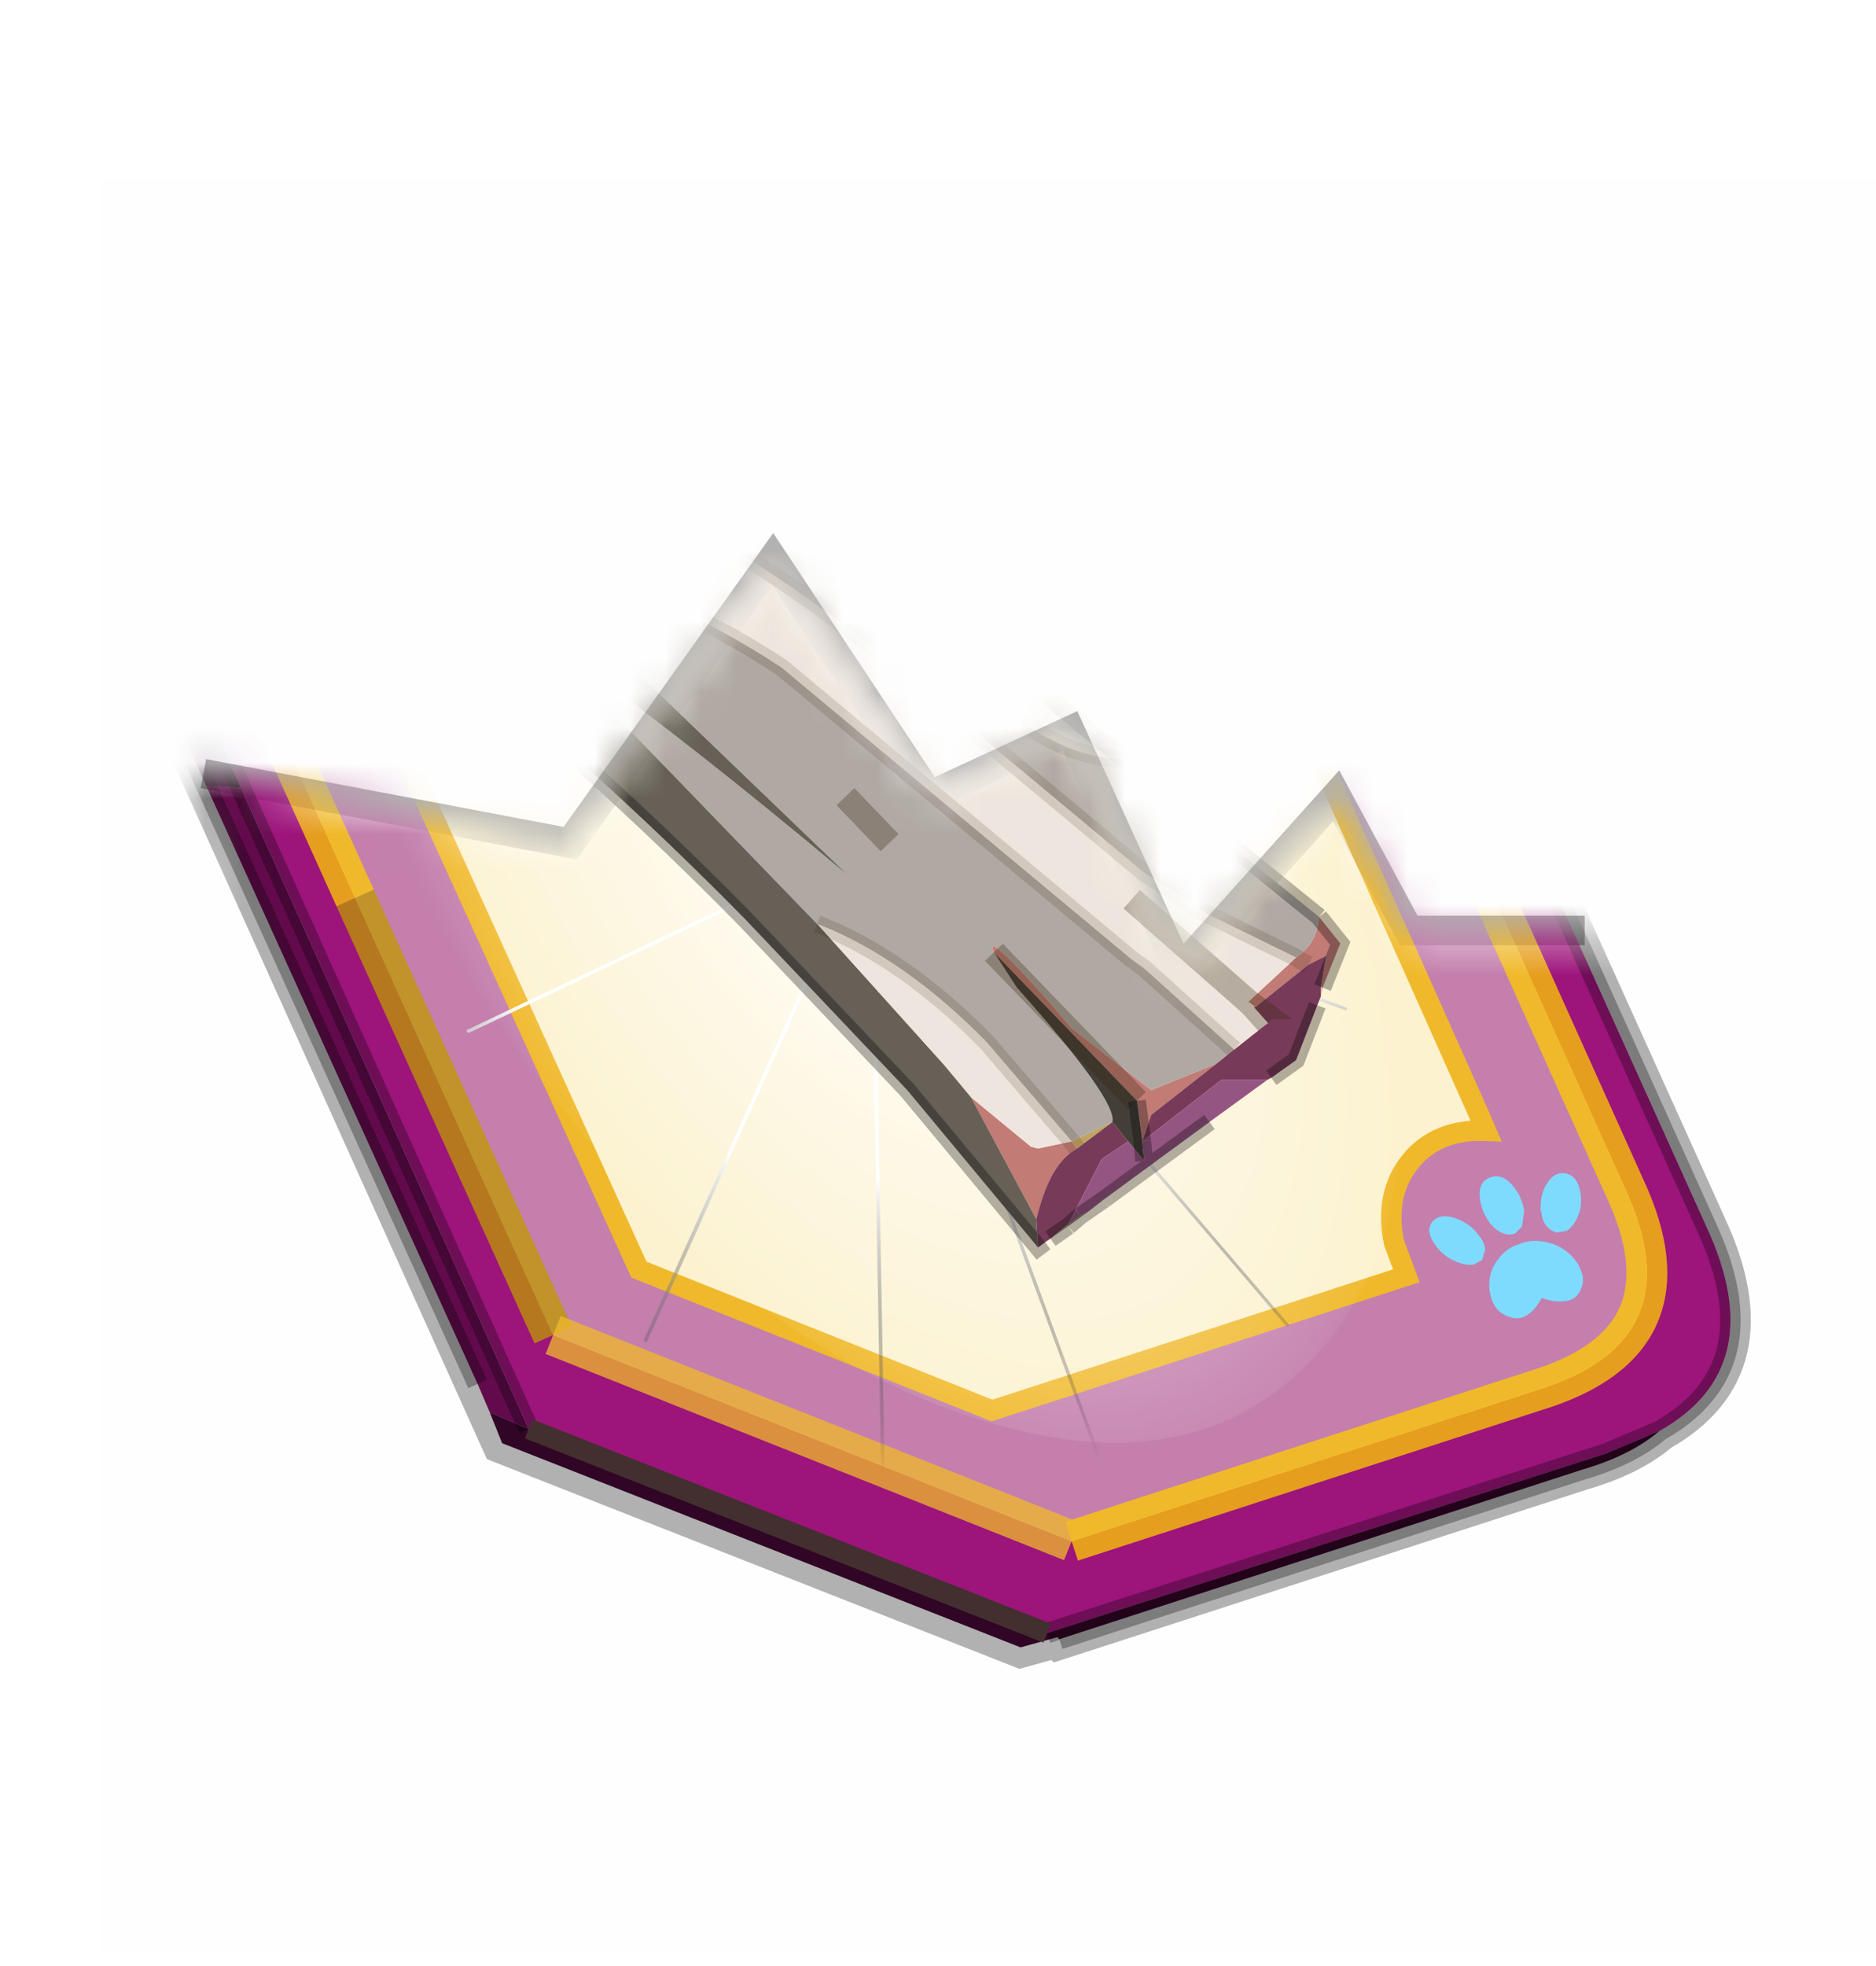 <?xml version='1.0' encoding='UTF-8'?>
<svg xmlns:xlink="http://www.w3.org/1999/xlink" xmlns="http://www.w3.org/2000/svg" version="1.1" width="63px" height="66px" viewBox="-3.427 -5.649 63.427 65.649"><defs><g id="c1"><path fill="#000000" fill-opacity="0.004" d="M0.0 0.0 L60.0 0.0 60.0 60.0 0.0 60.0 0.0 0.0"/><path fill="none" stroke="#000000" stroke-width="1.0" stroke-opacity="0.302" d="M3.45 20.1 L15.85 22.45 22.7 12.85 28.0 20.85 32.75 18.65 36.45 26.75 41.75 20.85 44.2 25.4 50.15 25.4"/></g><g id="c2"><path fill="#ffffff" stroke="none" d="M4.7 21.8 L14.7 23.8 20.5 15.85 25.05 22.45 29.0 20.55 32.0 27.3 36.5 22.45 38.55 26.3 46.15 26.3 50.05 30.85 50.05 49.65 7.5 49.65 3.9 22.15 4.7 21.8"/></g><g id="c3"><path fill="none" stroke="#000000" stroke-width="1.0" stroke-opacity="0.302" d="M0.7 12.25 Q-0.45 9.75 0.75 8.25 1.2 7.6 2.15 7.15 2.8 6.7 3.8 6.35 L17.5 1.95 30.2 7.0 41.35 31.7 Q42.95 35.15 40.2 36.7 39.5 37.3 38.3 37.65 L25.5 41.8 25.45 41.75 24.55 42.0 11.85 37.0 0.7 12.25"/><path fill="#9d147b" stroke="none" d="M35.55 22.3 L31.5 13.2 29.75 9.2 16.95 4.25 5.5 7.85 Q1.65 9.1 3.35 12.8 L8.25 23.65 13.1 34.35 25.8 39.4 37.2 35.7 Q41.1 34.5 39.35 30.75 L35.55 22.3 M2.15 7.15 Q2.8 6.7 3.8 6.35 L17.5 1.95 30.2 7.0 41.35 31.7 Q42.95 35.15 40.2 36.7 L38.9 37.25 25.2 41.65 12.5 36.65 5.45 20.95 1.35 11.8 Q0.4 9.65 1.1 8.3 1.45 7.65 2.15 7.15"/><path fill="#c47fad" stroke="none" d="M31.5 13.2 L35.55 22.3 39.35 30.75 Q41.1 34.5 37.2 35.7 L25.8 39.4 13.1 34.35 8.25 23.65 3.35 12.8 Q1.65 9.1 5.5 7.85 L16.95 4.25 29.75 9.2 31.5 13.2 M18.5 7.45 L9.1 10.55 9.55 11.6 Q9.8 12.8 9.15 13.6 8.4 14.45 7.1 14.4 L6.8 14.4 6.95 14.6 15.2 32.75 23.85 36.2 34.0 32.9 33.7 32.1 Q33.45 30.9 34.1 30.1 34.75 29.3 35.95 29.35 L35.8 29.0 27.75 10.95 18.5 7.45"/><path fill="#fcf2cf" stroke="none" d="M27.75 10.95 L35.8 29.0 35.95 29.35 Q34.75 29.3 34.1 30.1 33.45 30.9 33.7 32.1 L34.0 32.9 23.85 36.2 15.2 32.75 6.95 14.6 6.8 14.4 7.1 14.4 Q8.4 14.45 9.15 13.6 9.8 12.8 9.55 11.6 L9.1 10.55 18.5 7.45 27.75 10.95"/><path fill="#630a4c" stroke="none" d="M0.75 8.25 Q1.2 7.6 2.15 7.15 1.45 7.65 1.1 8.3 L0.75 8.25 M11.55 36.25 L11.25 35.55 4.6 20.9 5.45 20.95 12.5 36.65 11.55 36.25"/><path fill="#300525" stroke="none" d="M4.6 20.9 L0.7 12.25 Q-0.45 9.75 0.75 8.25 L1.1 8.3 Q0.4 9.65 1.35 11.8 L5.45 20.95 4.6 20.9 M40.2 36.7 Q39.5 37.3 38.3 37.65 L25.5 41.8 25.45 41.75 24.55 42.0 11.85 37.0 11.55 36.25 12.5 36.65 25.2 41.65 38.9 37.25 40.2 36.7"/><path fill="none" stroke="#bf9900" stroke-width="1.0" stroke-opacity="0.749" d="M31.5 13.2 L35.55 22.3 M13.1 34.35 L8.25 23.65"/><path fill="none" stroke="#ffcc00" stroke-width="1.0" stroke-opacity="0.749" d="M35.55 22.3 L39.35 30.75 Q41.1 34.5 37.2 35.7 L25.8 39.4 M8.25 23.65 L3.35 12.8 Q1.65 9.1 5.5 7.85 L16.95 4.25 29.75 9.2 31.5 13.2"/><path fill="none" stroke="#f0b92b" stroke-width="0.5" d="M27.75 10.95 L35.8 29.0 35.95 29.35 Q34.75 29.3 34.1 30.1 33.45 30.9 33.7 32.1 L34.0 32.9 23.85 36.2 15.2 32.75 6.95 14.6 6.8 14.4 7.1 14.4 Q8.4 14.45 9.15 13.6 9.8 12.8 9.55 11.6 L9.1 10.55 18.5 7.45"/><path fill="none" stroke="#000000" stroke-width="0.5" stroke-opacity="0.302" d="M4.6 20.9 L0.7 12.25 Q-0.45 9.75 0.75 8.25 1.2 7.6 2.15 7.15 2.8 6.7 3.8 6.35 L17.5 1.95 M30.2 7.0 L41.35 31.7 Q42.95 35.15 40.2 36.7 39.5 37.3 38.3 37.65 L25.5 41.8 M11.25 35.55 L4.6 20.9 M5.45 20.95 L1.35 11.8 Q0.4 9.65 1.1 8.3 1.45 7.65 2.15 7.15 M12.5 36.65 L5.45 20.95 M40.2 36.7 L38.9 37.25 25.2 41.65"/><path fill="none" stroke="#ffcc00" stroke-width="0.5" stroke-opacity="0.749" d="M18.5 7.45 L27.75 10.95"/><path fill="none" stroke="#f0b92b" stroke-width="1.0" stroke-opacity="0.749" d="M25.8 39.4 L13.1 34.35"/><path fill="none" stroke="#432f2f" stroke-width="0.5" d="M25.2 41.65 L12.5 36.65"/></g><g id="c4"><path fill="#7fdbfe" stroke="none" d="M10.75 4.9 Q10.75 4.6 10.9 4.35 11.25 3.45 11.95 2.75 13.3 1.5 14.35 2.1 15.4 2.7 14.95 4.45 14.7 5.4 14.1 6.15 L13.75 6.5 Q13.1 7.15 12.35 7.35 L11.4 7.2 Q10.95 6.9 10.75 6.4 10.5 5.75 10.75 4.9 M7.5 5.9 Q7.0 5.85 6.6 5.5 6.05 5.0 5.8 4.15 L5.7 3.6 Q5.55 2.65 5.8 1.7 6.25 0.0 7.5 0.0 L7.6 0.0 Q8.85 0.0 9.3 1.7 9.55 2.65 9.4 3.6 L9.3 4.15 8.5 5.5 7.6 5.9 7.5 5.9 M4.35 4.9 Q4.6 5.75 4.35 6.4 L3.7 7.2 2.75 7.35 Q2.0 7.15 1.35 6.5 L1.0 6.15 Q0.4 5.4 0.15 4.45 -0.3 2.7 0.75 2.1 1.8 1.5 3.15 2.75 3.85 3.45 4.2 4.35 L4.35 4.9 M5.5 13.7 Q4.45 13.9 3.65 12.95 2.75 12.0 3.2 10.25 3.7 8.5 5.25 7.6 6.4 6.9 7.55 7.0 8.75 6.9 9.9 7.6 11.45 8.5 11.95 10.25 12.35 12.0 11.5 12.95 10.7 13.9 9.65 13.7 8.55 13.5 7.55 12.6 6.55 13.5 5.5 13.7"/></g><g id="c5"><g><use transform="matrix(1.0,0.0,0.0,1.0,0.0,0.0)" xlink:href="#c4"/></g></g><radialGradient gradientUnits="userSpaceOnUse" r="819.2" cx="0" cy="0" spreadMethod="pad" gradientTransform="matrix(0.091,0.0,0.0,0.091,0.6,3.4)" id="gradient1"><stop offset="0.0" stop-color="#ffffff"/><stop offset="1.0" stop-color="#ffffff" stop-opacity="0.0"/></radialGradient><g id="c6"><path stroke="none" fill="url(#gradient1)" d="M36.65 -54.65 Q60.05 -42.0 69.75 -17.95 80.55 8.9 68.0 34.1 55.45 59.35 26.8 68.2 -1.8 77.05 -29.7 64.3 -57.6 51.6 -68.45 24.75 -79.3 -2.05 -66.75 -27.25 L-66.7 -27.3 Q-54.1 -52.5 -25.5 -61.4 3.1 -70.2 31.0 -57.5 L36.65 -54.65"/></g><g id="c7"><g><use transform="matrix(1.0,0.0,0.0,1.0,0.0,0.0)" xlink:href="#c6"/></g></g><radialGradient gradientUnits="userSpaceOnUse" r="819.2" cx="0" cy="0" spreadMethod="pad" gradientTransform="matrix(0.209,0.0,0.0,0.177,67.15,107.2)" id="gradient2"><stop offset="0.357" stop-color="#ffffff"/><stop offset="0.671" stop-opacity="0.0"/></radialGradient><g id="c8"><path fill="none" stroke-linejoin="round" stroke-linecap="round" stroke="url(#gradient2)" stroke-width="0.5" d="M136.55 165.8 L68.6 106.0 68.4 106.0 118.25 201.5 M68.2 105.7 L68.25 105.8 68.25 105.75 68.2 105.7 0.0 45.7 M68.25 105.8 L68.3 105.85 68.3 105.8 68.25 105.75 49.95 0.05 M0.05 97.7 L68.15 105.95 68.25 105.85 68.25 105.8 M68.3 105.85 L68.25 105.85 68.3 106.0 68.3 105.85 68.3 105.8 68.35 105.8 68.3 105.8 86.6 18.35 M50.0 193.2 L68.3 106.0 68.15 105.95 18.25 151.55 M68.4 106.0 L68.3 106.0 86.55 211.5 M68.4 106.0 L68.3 105.85 M68.6 106.0 L68.35 105.8 118.25 60.15 M136.6 114.25 L68.6 106.0 M68.2 105.7 L18.25 10.05"/></g><g id="c9"><g><use transform="matrix(1.0,0.0,0.0,1.0,0.0,0.0)" xlink:href="#c8"/></g></g><g id="c10"><g><use transform="matrix(1.0,0.0,0.0,1.0,0.0,0.0)" xlink:href="#c3"/></g><g><use transform="matrix(0.239,-0.087,0.1,0.234,34.25,31.15)" xlink:href="#c5"/></g><g><use transform="matrix(0.239,-0.087,0.1,0.234,4.25,10.3)" xlink:href="#c5"/></g><g><use transform="matrix(0.141,-0.038,0.111,0.226,20.25,20.65)" filter="url(#filter7)" xlink:href="#c7"/></g><g><use transform="matrix(-0.155,0.051,0.084,0.147,22.6,3.15)" filter="url(#filter8)" xlink:href="#c9"/></g></g><filter id="filter7"><feColorMatrix in="SourceGraphic" type="matrix" values="0.0 0.0 0.0 0.0 0.797 0.0 0.0 0.0 0.0 0.598 0.0 0.0 0.0 0.0 0.199 0.0 0.0 0.0 1.0 0.0" result="cxform"/><feComposite operator="in" in2="SourceGraphic" result="color-xform"/></filter><filter id="filter8"><feColorMatrix in="SourceGraphic" type="matrix" values="0.0 0.0 0.0 0.0 0.996 0.0 0.0 0.0 0.0 0.996 0.0 0.0 0.0 0.0 0.996 0.0 0.0 0.0 1.0 0.0" result="cxform"/><feComposite operator="in" in2="SourceGraphic" result="color-xform"/></filter><linearGradient gradientUnits="userSpaceOnUse" x1="-819.2" x2="819.2" spreadMethod="pad" gradientTransform="matrix(-0.003,0.001,0,0.001,-13.0,18.35)" id="gradient3"><stop offset="0.0" stop-color="#c0a361"/><stop offset="1.0" stop-color="#b99f4a"/></linearGradient><g id="c11"><path fill="#c27b75" stroke="none" d="M35.35 27.0 L35.5 27.1 35.7 27.2 35.5 27.1 35.35 27.0 Q35.95 26.6 36.0 25.85 L36.6 26.6 36.1 27.85 36.05 27.85 36.2 26.95 35.7 27.2 34.2 28.4 34.0 28.25 35.35 27.0 M26.8 26.85 Q26.5 26.15 28.45 28.35 L29.0 29.0 31.25 30.75 33.1 30.0 31.25 31.45 31.0 32.2 30.85 31.05 26.8 26.85 M29.15 32.4 L29.0 32.5 Q28.35 32.95 28.0 34.4 L26.15 30.95 27.85 32.35 28.05 32.4 29.0 32.2 29.15 32.4"/><path fill="#b0a9a3" stroke="none" d="M36.0 25.85 Q35.95 26.6 35.35 27.0 L32.9 25.8 31.05 24.6 26.25 20.6 Q19.5 14.7 14.9 13.35 L14.75 13.35 14.75 13.3 14.25 12.8 15.9 11.8 16.35 12.2 19.05 10.5 21.85 13.5 26.15 19.15 Q27.5 20.4 28.45 20.85 29.4 21.35 30.5 21.4 L36.0 25.85 M13.7 16.05 Q17.1 16.35 20.8 18.8 L30.7 27.05 31.05 27.3 33.6 29.6 33.1 30.0 31.25 30.75 29.0 29.0 28.45 28.35 Q26.5 26.15 26.8 26.85 L27.45 27.85 Q30.3 31.05 30.15 31.65 L29.0 32.2 26.6 29.4 Q24.25 27.0 21.8 26.05 L14.3 18.3 14.0 17.95 14.0 17.9 Q18.0 20.75 22.7 24.7 L13.7 16.05 M22.6 22.45 L23.85 23.75 22.6 22.45"/><path fill="#773b59" stroke="none" d="M34.2 28.4 L35.7 27.2 36.2 26.95 36.05 27.85 36.05 28.1 35.95 28.35 35.35 29.9 34.65 30.4 34.55 30.45 33.25 30.45 31.0 32.2 31.25 31.45 33.1 30.0 33.6 29.6 34.55 28.85 34.15 28.4 34.2 28.4 M30.15 31.65 L30.6 32.2 29.85 32.7 28.9 34.55 28.4 34.95 28.25 35.05 28.05 35.2 28.0 34.4 Q28.35 32.95 29.0 32.5 L29.15 32.4 30.15 31.65"/><path fill="#d6a0a0" stroke="none" d="M36.05 27.85 L36.1 27.85 36.05 28.1 36.05 27.85"/><path fill="#eee6de" stroke="none" d="M35.35 27.0 L34.0 28.25 34.15 28.4 34.55 28.85 33.6 29.6 31.05 27.3 30.7 27.05 20.8 18.8 Q17.1 16.35 13.7 16.05 L12.4 14.7 14.25 13.6 14.65 13.3 14.7 13.35 14.75 13.35 14.9 13.35 Q19.5 14.7 26.25 20.6 L31.05 24.6 32.9 25.8 35.35 27.0 M30.7 25.35 L34.0 28.25 30.7 25.35 M21.85 13.5 Q25.55 17.4 30.5 21.4 29.4 21.35 28.45 20.85 27.5 20.4 26.15 19.15 L21.85 13.5 M13.9 17.85 L14.0 17.95 14.3 18.3 13.9 20.4 13.9 19.55 13.9 17.85 M21.8 26.05 Q24.25 27.0 26.6 29.4 L29.0 32.2 28.05 32.4 27.85 32.35 26.15 30.95 25.4 30.05 21.8 26.05"/><path fill="#666056" stroke="none" d="M14.65 13.3 L14.25 13.6 14.25 12.8 14.75 13.3 14.65 13.3 M12.4 14.7 L13.7 16.05 22.7 24.7 Q18.0 20.75 14.0 17.9 L13.9 17.85 13.9 19.55 12.75 18.45 12.4 16.35 12.4 14.7 M28.05 35.2 L24.35 30.75 19.75 25.9 Q17.0 23.1 13.9 20.4 L14.3 18.3 21.8 26.05 25.4 30.05 26.15 30.95 28.0 34.4 28.05 35.2"/><path fill="#6c6c38" stroke="none" d="M14.7 13.35 L14.65 13.3 14.75 13.3 14.7 13.35 M13.9 17.85 L14.0 17.9 14.0 17.95 13.9 17.85"/><path fill="#c1b98f" stroke="none" d="M14.75 13.35 L14.7 13.35 14.75 13.3 14.75 13.35"/><path fill="#433e38" stroke="none" d="M26.8 26.85 L30.85 31.05 31.0 32.2 31.05 32.75 30.6 32.2 30.15 31.65 Q30.3 31.05 27.45 27.85 L26.8 26.85"/><path stroke="none" fill="url(#gradient3)" d="M29.0 32.2 L30.15 31.65 29.15 32.4 29.0 32.2"/><path fill="#955582" stroke="none" d="M30.6 32.2 L31.05 32.75 31.0 32.2 33.25 30.45 34.55 30.45 32.9 31.65 29.9 33.85 29.45 34.2 29.25 34.3 28.9 34.55 29.85 32.7 30.6 32.2 M29.9 33.85 L29.25 34.3 29.9 33.85"/><path fill="#7d8061" stroke="none" d="M29.45 34.2 L28.9 34.6 28.9 34.55 29.25 34.3 29.45 34.2 M29.25 34.3 L28.9 34.6 29.25 34.3"/><path fill="#939672" stroke="none" d="M28.9 34.6 L28.4 34.95 28.9 34.55 28.9 34.6"/><path fill="none" stroke="#382510" stroke-width="0.5" stroke-opacity="0.153" d="M35.7 27.2 L35.5 27.1 35.35 27.0 32.9 25.8 31.05 24.6 26.25 20.6 Q19.5 14.7 14.9 13.35 M14.75 13.35 L14.7 13.35 14.65 13.3 M13.7 16.05 Q17.1 16.35 20.8 18.8 L30.7 27.05 31.05 27.3 33.6 29.6 M21.85 13.5 L26.15 19.15 Q27.5 20.4 28.45 20.85 29.4 21.35 30.5 21.4 M21.8 26.05 Q24.25 27.0 26.6 29.4 L29.0 32.2 M29.15 32.4 L29.0 32.2"/><path fill="none" stroke="#382510" stroke-width="0.7" stroke-opacity="0.302" d="M34.0 28.25 L34.2 28.4 34.15 28.4 34.0 28.25 30.7 25.35 M14.65 13.3 L14.25 13.6 M34.55 28.85 L34.15 28.4 M14.65 13.3 L14.75 13.3 M26.8 26.85 L30.85 31.05 M23.85 23.75 L22.6 22.45"/><path fill="none" stroke="#000000" stroke-width="0.5" stroke-opacity="0.302" d="M36.1 27.85 L36.6 26.6 36.0 25.85 M14.25 13.6 L12.4 14.7 12.4 16.35 12.75 18.45 13.9 19.55 13.9 17.85 M34.65 30.4 L35.35 29.9 35.95 28.35 M14.25 12.8 L14.25 13.6 M14.25 12.8 L15.9 11.8 16.35 12.2 19.05 10.5 21.85 13.5 Q25.55 17.4 30.5 21.4 L36.0 25.85 M30.85 31.05 L31.0 32.2 M31.05 32.75 L31.0 32.2 M32.9 31.65 L29.9 33.85 M28.9 34.6 L28.4 34.95 M28.25 35.05 L28.05 35.2 24.35 30.75 19.75 25.9 Q17.0 23.1 13.9 20.4 L13.9 19.55 M29.25 34.3 L29.9 33.85 M28.9 34.6 L29.25 34.3"/></g><linearGradient gradientUnits="userSpaceOnUse" x1="-819.2" x2="819.2" spreadMethod="pad" gradientTransform="matrix(0.0,0.0,0.0,0.0,-10.7,-8.8)" id="gradient4"><stop offset="0.0" stop-color="#787065"/><stop offset="1.0"/></linearGradient><g id="c12"><path stroke="none" fill="url(#gradient4)" d="M26.15 14.95 L27.4 13.8 29.25 14.05 29.25 17.9 28.15 14.95 26.15 14.95 M35.45 5.2 L35.5 10.75 34.3 11.8 34.3 8.85 31.65 10.7 31.65 8.8 Q23.0 8.8 15.3 6.55 L20.55 1.3 21.8 0.0 Q27.85 4.55 35.45 5.2 M25.8 14.2 L24.55 15.55 Q15.4 15.05 8.2 12.85 L11.2 10.3 Q17.6 13.2 25.8 14.2 M3.7 16.55 Q12.65 20.05 23.15 20.55 L23.95 23.15 23.8 23.3 17.2 30.2 16.55 27.2 Q7.65 24.25 0.0 19.55 L3.7 16.55"/></g><g id="c13"><g><use transform="matrix(1.0,0.0,0.0,1.0,0.0,0.0)" xlink:href="#c12"/></g></g><g id="c14"><mask id="mask2"><use transform="matrix(1.0,0.0,0.0,1.0,0.0,0.0)" xlink:href="#c2"/></mask><g mask="url(#mask2)"><use transform="matrix(1.155,0.0,0.0,1.155,-0.8,-2.0)" xlink:href="#c10"/></g><g mask="url(#mask2)"><use transform="matrix(1.0,0.0,0.0,1.0,0.0,0.0)" xlink:href="#c11"/></g><g mask="url(#mask2)"><use transform="matrix(-0.577,0.0,0.0,0.577,33.7,12.7)" filter="url(#filter13)" xlink:href="#c13"/></g></g><filter id="filter13"><feColorMatrix in="SourceGraphic" type="matrix" values="1.0 0.0 0.0 0.0 0.0 0.0 1.0 0.0 0.0 0.0 0.0 0.0 1.0 0.0 0.0 0.0 0.0 0.0 0.422 0.0" result="cxform"/><feComposite operator="in" in2="SourceGraphic" result="color-xform"/></filter></defs><g><g><use transform="matrix(1.0,0.0,0.0,1.0,0.0,0.0)" xlink:href="#c1"/></g><g><use transform="matrix(1.195,0.0,0.0,1.195,-1.85,-5.95)" xlink:href="#c14"/></g></g></svg>
